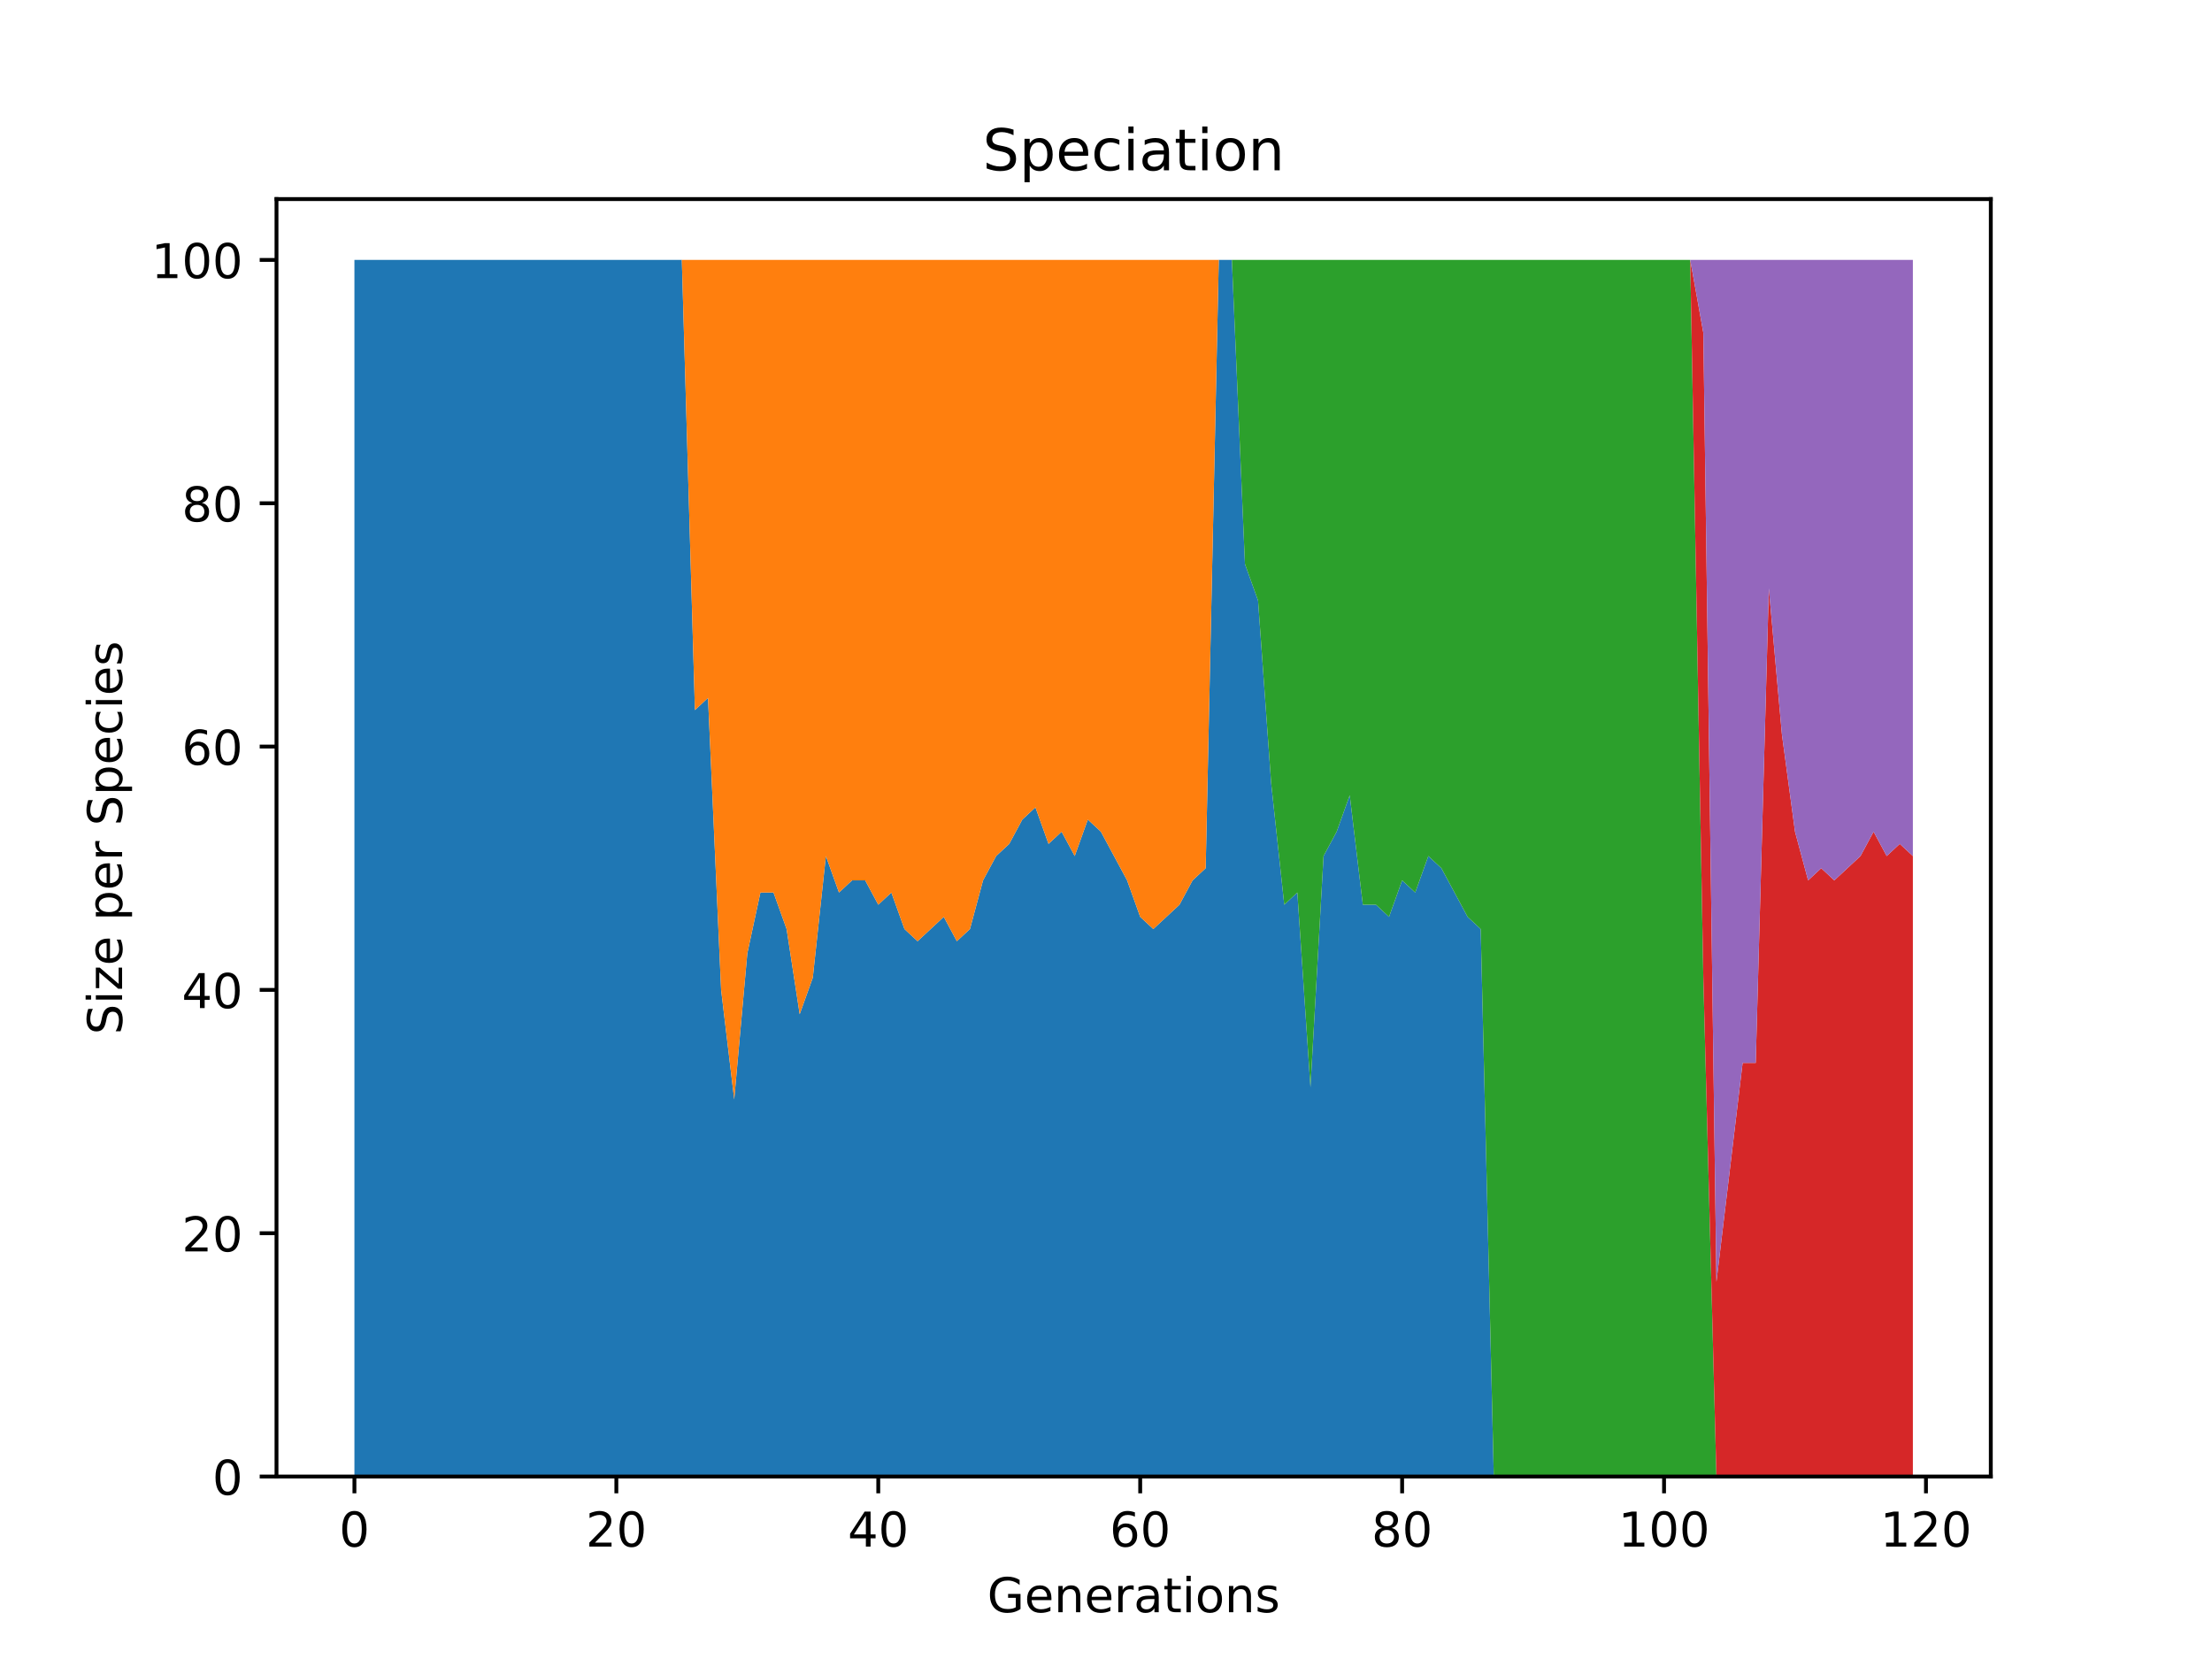 <?xml version="1.0" encoding="utf-8" standalone="no"?>
<!DOCTYPE svg PUBLIC "-//W3C//DTD SVG 1.1//EN"
  "http://www.w3.org/Graphics/SVG/1.1/DTD/svg11.dtd">
<!-- Created with matplotlib (https://matplotlib.org/) -->
<svg height="345.6pt" version="1.1" viewBox="0 0 460.8 345.6" width="460.8pt" xmlns="http://www.w3.org/2000/svg" xmlns:xlink="http://www.w3.org/1999/xlink">
 <defs>
  <style type="text/css">*{stroke-linecap:butt;stroke-linejoin:round;}</style>
 </defs>
 <g id="figure_1">
  <g id="patch_1">
   <path d="M 0 345.6 
L 460.8 345.6 
L 460.8 0 
L 0 0 
z
" style="fill:#ffffff;"/>
  </g>
  <g id="axes_1">
   <g id="patch_2">
    <path d="M 57.6 307.584 
L 414.72 307.584 
L 414.72 41.472 
L 57.6 41.472 
z
" style="fill:#ffffff;"/>
   </g>
   <g id="PolyCollection_1">
    <path clip-path="url(#p6f53563693)" d="M 73.833 54.144 
L 73.833 307.584 
L 76.561 307.584 
L 79.289 307.584 
L 82.017 307.584 
L 84.745 307.584 
L 87.474 307.584 
L 90.202 307.584 
L 92.93 307.584 
L 95.658 307.584 
L 98.386 307.584 
L 101.115 307.584 
L 103.843 307.584 
L 106.571 307.584 
L 109.299 307.584 
L 112.027 307.584 
L 114.756 307.584 
L 117.484 307.584 
L 120.212 307.584 
L 122.94 307.584 
L 125.668 307.584 
L 128.397 307.584 
L 131.125 307.584 
L 133.853 307.584 
L 136.581 307.584 
L 139.309 307.584 
L 142.037 307.584 
L 144.766 307.584 
L 147.494 307.584 
L 150.222 307.584 
L 152.95 307.584 
L 155.678 307.584 
L 158.407 307.584 
L 161.135 307.584 
L 163.863 307.584 
L 166.591 307.584 
L 169.319 307.584 
L 172.048 307.584 
L 174.776 307.584 
L 177.504 307.584 
L 180.232 307.584 
L 182.96 307.584 
L 185.688 307.584 
L 188.417 307.584 
L 191.145 307.584 
L 193.873 307.584 
L 196.601 307.584 
L 199.329 307.584 
L 202.058 307.584 
L 204.786 307.584 
L 207.514 307.584 
L 210.242 307.584 
L 212.97 307.584 
L 215.699 307.584 
L 218.427 307.584 
L 221.155 307.584 
L 223.883 307.584 
L 226.611 307.584 
L 229.34 307.584 
L 232.068 307.584 
L 234.796 307.584 
L 237.524 307.584 
L 240.252 307.584 
L 242.98 307.584 
L 245.709 307.584 
L 248.437 307.584 
L 251.165 307.584 
L 253.893 307.584 
L 256.621 307.584 
L 259.35 307.584 
L 262.078 307.584 
L 264.806 307.584 
L 267.534 307.584 
L 270.262 307.584 
L 272.991 307.584 
L 275.719 307.584 
L 278.447 307.584 
L 281.175 307.584 
L 283.903 307.584 
L 286.632 307.584 
L 289.36 307.584 
L 292.088 307.584 
L 294.816 307.584 
L 297.544 307.584 
L 300.272 307.584 
L 303.001 307.584 
L 305.729 307.584 
L 308.457 307.584 
L 311.185 307.584 
L 313.913 307.584 
L 316.642 307.584 
L 319.37 307.584 
L 322.098 307.584 
L 324.826 307.584 
L 327.554 307.584 
L 330.283 307.584 
L 333.011 307.584 
L 335.739 307.584 
L 338.467 307.584 
L 341.195 307.584 
L 343.923 307.584 
L 346.652 307.584 
L 349.38 307.584 
L 352.108 307.584 
L 354.836 307.584 
L 357.564 307.584 
L 360.293 307.584 
L 363.021 307.584 
L 365.749 307.584 
L 368.477 307.584 
L 371.205 307.584 
L 373.934 307.584 
L 376.662 307.584 
L 379.39 307.584 
L 382.118 307.584 
L 384.846 307.584 
L 387.575 307.584 
L 390.303 307.584 
L 393.031 307.584 
L 395.759 307.584 
L 398.487 307.584 
L 398.487 307.584 
L 398.487 307.584 
L 395.759 307.584 
L 393.031 307.584 
L 390.303 307.584 
L 387.575 307.584 
L 384.846 307.584 
L 382.118 307.584 
L 379.39 307.584 
L 376.662 307.584 
L 373.934 307.584 
L 371.205 307.584 
L 368.477 307.584 
L 365.749 307.584 
L 363.021 307.584 
L 360.293 307.584 
L 357.564 307.584 
L 354.836 307.584 
L 352.108 307.584 
L 349.38 307.584 
L 346.652 307.584 
L 343.923 307.584 
L 341.195 307.584 
L 338.467 307.584 
L 335.739 307.584 
L 333.011 307.584 
L 330.283 307.584 
L 327.554 307.584 
L 324.826 307.584 
L 322.098 307.584 
L 319.37 307.584 
L 316.642 307.584 
L 313.913 307.584 
L 311.185 307.584 
L 308.457 193.536 
L 305.729 191.002 
L 303.001 185.933 
L 300.272 180.864 
L 297.544 178.33 
L 294.816 185.933 
L 292.088 183.398 
L 289.36 191.002 
L 286.632 188.467 
L 283.903 188.467 
L 281.175 165.658 
L 278.447 173.261 
L 275.719 178.33 
L 272.991 226.483 
L 270.262 185.933 
L 267.534 188.467 
L 264.806 163.123 
L 262.078 125.107 
L 259.35 117.504 
L 256.621 54.144 
L 253.893 54.144 
L 251.165 180.864 
L 248.437 183.398 
L 245.709 188.467 
L 242.98 191.002 
L 240.252 193.536 
L 237.524 191.002 
L 234.796 183.398 
L 232.068 178.33 
L 229.34 173.261 
L 226.611 170.726 
L 223.883 178.33 
L 221.155 173.261 
L 218.427 175.795 
L 215.699 168.192 
L 212.97 170.726 
L 210.242 175.795 
L 207.514 178.33 
L 204.786 183.398 
L 202.058 193.536 
L 199.329 196.07 
L 196.601 191.002 
L 193.873 193.536 
L 191.145 196.07 
L 188.417 193.536 
L 185.688 185.933 
L 182.96 188.467 
L 180.232 183.398 
L 177.504 183.398 
L 174.776 185.933 
L 172.048 178.33 
L 169.319 203.674 
L 166.591 211.277 
L 163.863 193.536 
L 161.135 185.933 
L 158.407 185.933 
L 155.678 198.605 
L 152.95 229.018 
L 150.222 206.208 
L 147.494 145.382 
L 144.766 147.917 
L 142.037 54.144 
L 139.309 54.144 
L 136.581 54.144 
L 133.853 54.144 
L 131.125 54.144 
L 128.397 54.144 
L 125.668 54.144 
L 122.94 54.144 
L 120.212 54.144 
L 117.484 54.144 
L 114.756 54.144 
L 112.027 54.144 
L 109.299 54.144 
L 106.571 54.144 
L 103.843 54.144 
L 101.115 54.144 
L 98.386 54.144 
L 95.658 54.144 
L 92.93 54.144 
L 90.202 54.144 
L 87.474 54.144 
L 84.745 54.144 
L 82.017 54.144 
L 79.289 54.144 
L 76.561 54.144 
L 73.833 54.144 
z
" style="fill:#1f77b4;"/>
   </g>
   <g id="PolyCollection_2">
    <path clip-path="url(#p6f53563693)" d="M 73.833 54.144 
L 73.833 54.144 
L 76.561 54.144 
L 79.289 54.144 
L 82.017 54.144 
L 84.745 54.144 
L 87.474 54.144 
L 90.202 54.144 
L 92.93 54.144 
L 95.658 54.144 
L 98.386 54.144 
L 101.115 54.144 
L 103.843 54.144 
L 106.571 54.144 
L 109.299 54.144 
L 112.027 54.144 
L 114.756 54.144 
L 117.484 54.144 
L 120.212 54.144 
L 122.94 54.144 
L 125.668 54.144 
L 128.397 54.144 
L 131.125 54.144 
L 133.853 54.144 
L 136.581 54.144 
L 139.309 54.144 
L 142.037 54.144 
L 144.766 147.917 
L 147.494 145.382 
L 150.222 206.208 
L 152.95 229.018 
L 155.678 198.605 
L 158.407 185.933 
L 161.135 185.933 
L 163.863 193.536 
L 166.591 211.277 
L 169.319 203.674 
L 172.048 178.33 
L 174.776 185.933 
L 177.504 183.398 
L 180.232 183.398 
L 182.96 188.467 
L 185.688 185.933 
L 188.417 193.536 
L 191.145 196.07 
L 193.873 193.536 
L 196.601 191.002 
L 199.329 196.07 
L 202.058 193.536 
L 204.786 183.398 
L 207.514 178.33 
L 210.242 175.795 
L 212.97 170.726 
L 215.699 168.192 
L 218.427 175.795 
L 221.155 173.261 
L 223.883 178.33 
L 226.611 170.726 
L 229.34 173.261 
L 232.068 178.33 
L 234.796 183.398 
L 237.524 191.002 
L 240.252 193.536 
L 242.98 191.002 
L 245.709 188.467 
L 248.437 183.398 
L 251.165 180.864 
L 253.893 54.144 
L 256.621 54.144 
L 259.35 117.504 
L 262.078 125.107 
L 264.806 163.123 
L 267.534 188.467 
L 270.262 185.933 
L 272.991 226.483 
L 275.719 178.33 
L 278.447 173.261 
L 281.175 165.658 
L 283.903 188.467 
L 286.632 188.467 
L 289.36 191.002 
L 292.088 183.398 
L 294.816 185.933 
L 297.544 178.33 
L 300.272 180.864 
L 303.001 185.933 
L 305.729 191.002 
L 308.457 193.536 
L 311.185 307.584 
L 313.913 307.584 
L 316.642 307.584 
L 319.37 307.584 
L 322.098 307.584 
L 324.826 307.584 
L 327.554 307.584 
L 330.283 307.584 
L 333.011 307.584 
L 335.739 307.584 
L 338.467 307.584 
L 341.195 307.584 
L 343.923 307.584 
L 346.652 307.584 
L 349.38 307.584 
L 352.108 307.584 
L 354.836 307.584 
L 357.564 307.584 
L 360.293 307.584 
L 363.021 307.584 
L 365.749 307.584 
L 368.477 307.584 
L 371.205 307.584 
L 373.934 307.584 
L 376.662 307.584 
L 379.39 307.584 
L 382.118 307.584 
L 384.846 307.584 
L 387.575 307.584 
L 390.303 307.584 
L 393.031 307.584 
L 395.759 307.584 
L 398.487 307.584 
L 398.487 307.584 
L 398.487 307.584 
L 395.759 307.584 
L 393.031 307.584 
L 390.303 307.584 
L 387.575 307.584 
L 384.846 307.584 
L 382.118 307.584 
L 379.39 307.584 
L 376.662 307.584 
L 373.934 307.584 
L 371.205 307.584 
L 368.477 307.584 
L 365.749 307.584 
L 363.021 307.584 
L 360.293 307.584 
L 357.564 307.584 
L 354.836 307.584 
L 352.108 307.584 
L 349.38 307.584 
L 346.652 307.584 
L 343.923 307.584 
L 341.195 307.584 
L 338.467 307.584 
L 335.739 307.584 
L 333.011 307.584 
L 330.283 307.584 
L 327.554 307.584 
L 324.826 307.584 
L 322.098 307.584 
L 319.37 307.584 
L 316.642 307.584 
L 313.913 307.584 
L 311.185 307.584 
L 308.457 193.536 
L 305.729 191.002 
L 303.001 185.933 
L 300.272 180.864 
L 297.544 178.33 
L 294.816 185.933 
L 292.088 183.398 
L 289.36 191.002 
L 286.632 188.467 
L 283.903 188.467 
L 281.175 165.658 
L 278.447 173.261 
L 275.719 178.33 
L 272.991 226.483 
L 270.262 185.933 
L 267.534 188.467 
L 264.806 163.123 
L 262.078 125.107 
L 259.35 117.504 
L 256.621 54.144 
L 253.893 54.144 
L 251.165 54.144 
L 248.437 54.144 
L 245.709 54.144 
L 242.98 54.144 
L 240.252 54.144 
L 237.524 54.144 
L 234.796 54.144 
L 232.068 54.144 
L 229.34 54.144 
L 226.611 54.144 
L 223.883 54.144 
L 221.155 54.144 
L 218.427 54.144 
L 215.699 54.144 
L 212.97 54.144 
L 210.242 54.144 
L 207.514 54.144 
L 204.786 54.144 
L 202.058 54.144 
L 199.329 54.144 
L 196.601 54.144 
L 193.873 54.144 
L 191.145 54.144 
L 188.417 54.144 
L 185.688 54.144 
L 182.96 54.144 
L 180.232 54.144 
L 177.504 54.144 
L 174.776 54.144 
L 172.048 54.144 
L 169.319 54.144 
L 166.591 54.144 
L 163.863 54.144 
L 161.135 54.144 
L 158.407 54.144 
L 155.678 54.144 
L 152.95 54.144 
L 150.222 54.144 
L 147.494 54.144 
L 144.766 54.144 
L 142.037 54.144 
L 139.309 54.144 
L 136.581 54.144 
L 133.853 54.144 
L 131.125 54.144 
L 128.397 54.144 
L 125.668 54.144 
L 122.94 54.144 
L 120.212 54.144 
L 117.484 54.144 
L 114.756 54.144 
L 112.027 54.144 
L 109.299 54.144 
L 106.571 54.144 
L 103.843 54.144 
L 101.115 54.144 
L 98.386 54.144 
L 95.658 54.144 
L 92.93 54.144 
L 90.202 54.144 
L 87.474 54.144 
L 84.745 54.144 
L 82.017 54.144 
L 79.289 54.144 
L 76.561 54.144 
L 73.833 54.144 
z
" style="fill:#ff7f0e;"/>
   </g>
   <g id="PolyCollection_3">
    <path clip-path="url(#p6f53563693)" d="M 73.833 54.144 
L 73.833 54.144 
L 76.561 54.144 
L 79.289 54.144 
L 82.017 54.144 
L 84.745 54.144 
L 87.474 54.144 
L 90.202 54.144 
L 92.93 54.144 
L 95.658 54.144 
L 98.386 54.144 
L 101.115 54.144 
L 103.843 54.144 
L 106.571 54.144 
L 109.299 54.144 
L 112.027 54.144 
L 114.756 54.144 
L 117.484 54.144 
L 120.212 54.144 
L 122.94 54.144 
L 125.668 54.144 
L 128.397 54.144 
L 131.125 54.144 
L 133.853 54.144 
L 136.581 54.144 
L 139.309 54.144 
L 142.037 54.144 
L 144.766 54.144 
L 147.494 54.144 
L 150.222 54.144 
L 152.95 54.144 
L 155.678 54.144 
L 158.407 54.144 
L 161.135 54.144 
L 163.863 54.144 
L 166.591 54.144 
L 169.319 54.144 
L 172.048 54.144 
L 174.776 54.144 
L 177.504 54.144 
L 180.232 54.144 
L 182.96 54.144 
L 185.688 54.144 
L 188.417 54.144 
L 191.145 54.144 
L 193.873 54.144 
L 196.601 54.144 
L 199.329 54.144 
L 202.058 54.144 
L 204.786 54.144 
L 207.514 54.144 
L 210.242 54.144 
L 212.97 54.144 
L 215.699 54.144 
L 218.427 54.144 
L 221.155 54.144 
L 223.883 54.144 
L 226.611 54.144 
L 229.34 54.144 
L 232.068 54.144 
L 234.796 54.144 
L 237.524 54.144 
L 240.252 54.144 
L 242.98 54.144 
L 245.709 54.144 
L 248.437 54.144 
L 251.165 54.144 
L 253.893 54.144 
L 256.621 54.144 
L 259.35 117.504 
L 262.078 125.107 
L 264.806 163.123 
L 267.534 188.467 
L 270.262 185.933 
L 272.991 226.483 
L 275.719 178.33 
L 278.447 173.261 
L 281.175 165.658 
L 283.903 188.467 
L 286.632 188.467 
L 289.36 191.002 
L 292.088 183.398 
L 294.816 185.933 
L 297.544 178.33 
L 300.272 180.864 
L 303.001 185.933 
L 305.729 191.002 
L 308.457 193.536 
L 311.185 307.584 
L 313.913 307.584 
L 316.642 307.584 
L 319.37 307.584 
L 322.098 307.584 
L 324.826 307.584 
L 327.554 307.584 
L 330.283 307.584 
L 333.011 307.584 
L 335.739 307.584 
L 338.467 307.584 
L 341.195 307.584 
L 343.923 307.584 
L 346.652 307.584 
L 349.38 307.584 
L 352.108 307.584 
L 354.836 307.584 
L 357.564 307.584 
L 360.293 307.584 
L 363.021 307.584 
L 365.749 307.584 
L 368.477 307.584 
L 371.205 307.584 
L 373.934 307.584 
L 376.662 307.584 
L 379.39 307.584 
L 382.118 307.584 
L 384.846 307.584 
L 387.575 307.584 
L 390.303 307.584 
L 393.031 307.584 
L 395.759 307.584 
L 398.487 307.584 
L 398.487 307.584 
L 398.487 307.584 
L 395.759 307.584 
L 393.031 307.584 
L 390.303 307.584 
L 387.575 307.584 
L 384.846 307.584 
L 382.118 307.584 
L 379.39 307.584 
L 376.662 307.584 
L 373.934 307.584 
L 371.205 307.584 
L 368.477 307.584 
L 365.749 307.584 
L 363.021 307.584 
L 360.293 307.584 
L 357.564 307.584 
L 354.836 203.674 
L 352.108 54.144 
L 349.38 54.144 
L 346.652 54.144 
L 343.923 54.144 
L 341.195 54.144 
L 338.467 54.144 
L 335.739 54.144 
L 333.011 54.144 
L 330.283 54.144 
L 327.554 54.144 
L 324.826 54.144 
L 322.098 54.144 
L 319.37 54.144 
L 316.642 54.144 
L 313.913 54.144 
L 311.185 54.144 
L 308.457 54.144 
L 305.729 54.144 
L 303.001 54.144 
L 300.272 54.144 
L 297.544 54.144 
L 294.816 54.144 
L 292.088 54.144 
L 289.36 54.144 
L 286.632 54.144 
L 283.903 54.144 
L 281.175 54.144 
L 278.447 54.144 
L 275.719 54.144 
L 272.991 54.144 
L 270.262 54.144 
L 267.534 54.144 
L 264.806 54.144 
L 262.078 54.144 
L 259.35 54.144 
L 256.621 54.144 
L 253.893 54.144 
L 251.165 54.144 
L 248.437 54.144 
L 245.709 54.144 
L 242.98 54.144 
L 240.252 54.144 
L 237.524 54.144 
L 234.796 54.144 
L 232.068 54.144 
L 229.34 54.144 
L 226.611 54.144 
L 223.883 54.144 
L 221.155 54.144 
L 218.427 54.144 
L 215.699 54.144 
L 212.97 54.144 
L 210.242 54.144 
L 207.514 54.144 
L 204.786 54.144 
L 202.058 54.144 
L 199.329 54.144 
L 196.601 54.144 
L 193.873 54.144 
L 191.145 54.144 
L 188.417 54.144 
L 185.688 54.144 
L 182.96 54.144 
L 180.232 54.144 
L 177.504 54.144 
L 174.776 54.144 
L 172.048 54.144 
L 169.319 54.144 
L 166.591 54.144 
L 163.863 54.144 
L 161.135 54.144 
L 158.407 54.144 
L 155.678 54.144 
L 152.95 54.144 
L 150.222 54.144 
L 147.494 54.144 
L 144.766 54.144 
L 142.037 54.144 
L 139.309 54.144 
L 136.581 54.144 
L 133.853 54.144 
L 131.125 54.144 
L 128.397 54.144 
L 125.668 54.144 
L 122.94 54.144 
L 120.212 54.144 
L 117.484 54.144 
L 114.756 54.144 
L 112.027 54.144 
L 109.299 54.144 
L 106.571 54.144 
L 103.843 54.144 
L 101.115 54.144 
L 98.386 54.144 
L 95.658 54.144 
L 92.93 54.144 
L 90.202 54.144 
L 87.474 54.144 
L 84.745 54.144 
L 82.017 54.144 
L 79.289 54.144 
L 76.561 54.144 
L 73.833 54.144 
z
" style="fill:#2ca02c;"/>
   </g>
   <g id="PolyCollection_4">
    <path clip-path="url(#p6f53563693)" d="M 73.833 54.144 
L 73.833 54.144 
L 76.561 54.144 
L 79.289 54.144 
L 82.017 54.144 
L 84.745 54.144 
L 87.474 54.144 
L 90.202 54.144 
L 92.93 54.144 
L 95.658 54.144 
L 98.386 54.144 
L 101.115 54.144 
L 103.843 54.144 
L 106.571 54.144 
L 109.299 54.144 
L 112.027 54.144 
L 114.756 54.144 
L 117.484 54.144 
L 120.212 54.144 
L 122.94 54.144 
L 125.668 54.144 
L 128.397 54.144 
L 131.125 54.144 
L 133.853 54.144 
L 136.581 54.144 
L 139.309 54.144 
L 142.037 54.144 
L 144.766 54.144 
L 147.494 54.144 
L 150.222 54.144 
L 152.95 54.144 
L 155.678 54.144 
L 158.407 54.144 
L 161.135 54.144 
L 163.863 54.144 
L 166.591 54.144 
L 169.319 54.144 
L 172.048 54.144 
L 174.776 54.144 
L 177.504 54.144 
L 180.232 54.144 
L 182.96 54.144 
L 185.688 54.144 
L 188.417 54.144 
L 191.145 54.144 
L 193.873 54.144 
L 196.601 54.144 
L 199.329 54.144 
L 202.058 54.144 
L 204.786 54.144 
L 207.514 54.144 
L 210.242 54.144 
L 212.97 54.144 
L 215.699 54.144 
L 218.427 54.144 
L 221.155 54.144 
L 223.883 54.144 
L 226.611 54.144 
L 229.34 54.144 
L 232.068 54.144 
L 234.796 54.144 
L 237.524 54.144 
L 240.252 54.144 
L 242.98 54.144 
L 245.709 54.144 
L 248.437 54.144 
L 251.165 54.144 
L 253.893 54.144 
L 256.621 54.144 
L 259.35 54.144 
L 262.078 54.144 
L 264.806 54.144 
L 267.534 54.144 
L 270.262 54.144 
L 272.991 54.144 
L 275.719 54.144 
L 278.447 54.144 
L 281.175 54.144 
L 283.903 54.144 
L 286.632 54.144 
L 289.36 54.144 
L 292.088 54.144 
L 294.816 54.144 
L 297.544 54.144 
L 300.272 54.144 
L 303.001 54.144 
L 305.729 54.144 
L 308.457 54.144 
L 311.185 54.144 
L 313.913 54.144 
L 316.642 54.144 
L 319.37 54.144 
L 322.098 54.144 
L 324.826 54.144 
L 327.554 54.144 
L 330.283 54.144 
L 333.011 54.144 
L 335.739 54.144 
L 338.467 54.144 
L 341.195 54.144 
L 343.923 54.144 
L 346.652 54.144 
L 349.38 54.144 
L 352.108 54.144 
L 354.836 203.674 
L 357.564 307.584 
L 360.293 307.584 
L 363.021 307.584 
L 365.749 307.584 
L 368.477 307.584 
L 371.205 307.584 
L 373.934 307.584 
L 376.662 307.584 
L 379.39 307.584 
L 382.118 307.584 
L 384.846 307.584 
L 387.575 307.584 
L 390.303 307.584 
L 393.031 307.584 
L 395.759 307.584 
L 398.487 307.584 
L 398.487 178.33 
L 398.487 178.33 
L 395.759 175.795 
L 393.031 178.33 
L 390.303 173.261 
L 387.575 178.33 
L 384.846 180.864 
L 382.118 183.398 
L 379.39 180.864 
L 376.662 183.398 
L 373.934 173.261 
L 371.205 152.986 
L 368.477 122.573 
L 365.749 221.414 
L 363.021 221.414 
L 360.293 244.224 
L 357.564 267.034 
L 354.836 69.35 
L 352.108 54.144 
L 349.38 54.144 
L 346.652 54.144 
L 343.923 54.144 
L 341.195 54.144 
L 338.467 54.144 
L 335.739 54.144 
L 333.011 54.144 
L 330.283 54.144 
L 327.554 54.144 
L 324.826 54.144 
L 322.098 54.144 
L 319.37 54.144 
L 316.642 54.144 
L 313.913 54.144 
L 311.185 54.144 
L 308.457 54.144 
L 305.729 54.144 
L 303.001 54.144 
L 300.272 54.144 
L 297.544 54.144 
L 294.816 54.144 
L 292.088 54.144 
L 289.36 54.144 
L 286.632 54.144 
L 283.903 54.144 
L 281.175 54.144 
L 278.447 54.144 
L 275.719 54.144 
L 272.991 54.144 
L 270.262 54.144 
L 267.534 54.144 
L 264.806 54.144 
L 262.078 54.144 
L 259.35 54.144 
L 256.621 54.144 
L 253.893 54.144 
L 251.165 54.144 
L 248.437 54.144 
L 245.709 54.144 
L 242.98 54.144 
L 240.252 54.144 
L 237.524 54.144 
L 234.796 54.144 
L 232.068 54.144 
L 229.34 54.144 
L 226.611 54.144 
L 223.883 54.144 
L 221.155 54.144 
L 218.427 54.144 
L 215.699 54.144 
L 212.97 54.144 
L 210.242 54.144 
L 207.514 54.144 
L 204.786 54.144 
L 202.058 54.144 
L 199.329 54.144 
L 196.601 54.144 
L 193.873 54.144 
L 191.145 54.144 
L 188.417 54.144 
L 185.688 54.144 
L 182.96 54.144 
L 180.232 54.144 
L 177.504 54.144 
L 174.776 54.144 
L 172.048 54.144 
L 169.319 54.144 
L 166.591 54.144 
L 163.863 54.144 
L 161.135 54.144 
L 158.407 54.144 
L 155.678 54.144 
L 152.95 54.144 
L 150.222 54.144 
L 147.494 54.144 
L 144.766 54.144 
L 142.037 54.144 
L 139.309 54.144 
L 136.581 54.144 
L 133.853 54.144 
L 131.125 54.144 
L 128.397 54.144 
L 125.668 54.144 
L 122.94 54.144 
L 120.212 54.144 
L 117.484 54.144 
L 114.756 54.144 
L 112.027 54.144 
L 109.299 54.144 
L 106.571 54.144 
L 103.843 54.144 
L 101.115 54.144 
L 98.386 54.144 
L 95.658 54.144 
L 92.93 54.144 
L 90.202 54.144 
L 87.474 54.144 
L 84.745 54.144 
L 82.017 54.144 
L 79.289 54.144 
L 76.561 54.144 
L 73.833 54.144 
z
" style="fill:#d62728;"/>
   </g>
   <g id="PolyCollection_5">
    <path clip-path="url(#p6f53563693)" d="M 73.833 54.144 
L 73.833 54.144 
L 76.561 54.144 
L 79.289 54.144 
L 82.017 54.144 
L 84.745 54.144 
L 87.474 54.144 
L 90.202 54.144 
L 92.93 54.144 
L 95.658 54.144 
L 98.386 54.144 
L 101.115 54.144 
L 103.843 54.144 
L 106.571 54.144 
L 109.299 54.144 
L 112.027 54.144 
L 114.756 54.144 
L 117.484 54.144 
L 120.212 54.144 
L 122.94 54.144 
L 125.668 54.144 
L 128.397 54.144 
L 131.125 54.144 
L 133.853 54.144 
L 136.581 54.144 
L 139.309 54.144 
L 142.037 54.144 
L 144.766 54.144 
L 147.494 54.144 
L 150.222 54.144 
L 152.95 54.144 
L 155.678 54.144 
L 158.407 54.144 
L 161.135 54.144 
L 163.863 54.144 
L 166.591 54.144 
L 169.319 54.144 
L 172.048 54.144 
L 174.776 54.144 
L 177.504 54.144 
L 180.232 54.144 
L 182.96 54.144 
L 185.688 54.144 
L 188.417 54.144 
L 191.145 54.144 
L 193.873 54.144 
L 196.601 54.144 
L 199.329 54.144 
L 202.058 54.144 
L 204.786 54.144 
L 207.514 54.144 
L 210.242 54.144 
L 212.97 54.144 
L 215.699 54.144 
L 218.427 54.144 
L 221.155 54.144 
L 223.883 54.144 
L 226.611 54.144 
L 229.34 54.144 
L 232.068 54.144 
L 234.796 54.144 
L 237.524 54.144 
L 240.252 54.144 
L 242.98 54.144 
L 245.709 54.144 
L 248.437 54.144 
L 251.165 54.144 
L 253.893 54.144 
L 256.621 54.144 
L 259.35 54.144 
L 262.078 54.144 
L 264.806 54.144 
L 267.534 54.144 
L 270.262 54.144 
L 272.991 54.144 
L 275.719 54.144 
L 278.447 54.144 
L 281.175 54.144 
L 283.903 54.144 
L 286.632 54.144 
L 289.36 54.144 
L 292.088 54.144 
L 294.816 54.144 
L 297.544 54.144 
L 300.272 54.144 
L 303.001 54.144 
L 305.729 54.144 
L 308.457 54.144 
L 311.185 54.144 
L 313.913 54.144 
L 316.642 54.144 
L 319.37 54.144 
L 322.098 54.144 
L 324.826 54.144 
L 327.554 54.144 
L 330.283 54.144 
L 333.011 54.144 
L 335.739 54.144 
L 338.467 54.144 
L 341.195 54.144 
L 343.923 54.144 
L 346.652 54.144 
L 349.38 54.144 
L 352.108 54.144 
L 354.836 69.35 
L 357.564 267.034 
L 360.293 244.224 
L 363.021 221.414 
L 365.749 221.414 
L 368.477 122.573 
L 371.205 152.986 
L 373.934 173.261 
L 376.662 183.398 
L 379.39 180.864 
L 382.118 183.398 
L 384.846 180.864 
L 387.575 178.33 
L 390.303 173.261 
L 393.031 178.33 
L 395.759 175.795 
L 398.487 178.33 
L 398.487 54.144 
L 398.487 54.144 
L 395.759 54.144 
L 393.031 54.144 
L 390.303 54.144 
L 387.575 54.144 
L 384.846 54.144 
L 382.118 54.144 
L 379.39 54.144 
L 376.662 54.144 
L 373.934 54.144 
L 371.205 54.144 
L 368.477 54.144 
L 365.749 54.144 
L 363.021 54.144 
L 360.293 54.144 
L 357.564 54.144 
L 354.836 54.144 
L 352.108 54.144 
L 349.38 54.144 
L 346.652 54.144 
L 343.923 54.144 
L 341.195 54.144 
L 338.467 54.144 
L 335.739 54.144 
L 333.011 54.144 
L 330.283 54.144 
L 327.554 54.144 
L 324.826 54.144 
L 322.098 54.144 
L 319.37 54.144 
L 316.642 54.144 
L 313.913 54.144 
L 311.185 54.144 
L 308.457 54.144 
L 305.729 54.144 
L 303.001 54.144 
L 300.272 54.144 
L 297.544 54.144 
L 294.816 54.144 
L 292.088 54.144 
L 289.36 54.144 
L 286.632 54.144 
L 283.903 54.144 
L 281.175 54.144 
L 278.447 54.144 
L 275.719 54.144 
L 272.991 54.144 
L 270.262 54.144 
L 267.534 54.144 
L 264.806 54.144 
L 262.078 54.144 
L 259.35 54.144 
L 256.621 54.144 
L 253.893 54.144 
L 251.165 54.144 
L 248.437 54.144 
L 245.709 54.144 
L 242.98 54.144 
L 240.252 54.144 
L 237.524 54.144 
L 234.796 54.144 
L 232.068 54.144 
L 229.34 54.144 
L 226.611 54.144 
L 223.883 54.144 
L 221.155 54.144 
L 218.427 54.144 
L 215.699 54.144 
L 212.97 54.144 
L 210.242 54.144 
L 207.514 54.144 
L 204.786 54.144 
L 202.058 54.144 
L 199.329 54.144 
L 196.601 54.144 
L 193.873 54.144 
L 191.145 54.144 
L 188.417 54.144 
L 185.688 54.144 
L 182.96 54.144 
L 180.232 54.144 
L 177.504 54.144 
L 174.776 54.144 
L 172.048 54.144 
L 169.319 54.144 
L 166.591 54.144 
L 163.863 54.144 
L 161.135 54.144 
L 158.407 54.144 
L 155.678 54.144 
L 152.95 54.144 
L 150.222 54.144 
L 147.494 54.144 
L 144.766 54.144 
L 142.037 54.144 
L 139.309 54.144 
L 136.581 54.144 
L 133.853 54.144 
L 131.125 54.144 
L 128.397 54.144 
L 125.668 54.144 
L 122.94 54.144 
L 120.212 54.144 
L 117.484 54.144 
L 114.756 54.144 
L 112.027 54.144 
L 109.299 54.144 
L 106.571 54.144 
L 103.843 54.144 
L 101.115 54.144 
L 98.386 54.144 
L 95.658 54.144 
L 92.93 54.144 
L 90.202 54.144 
L 87.474 54.144 
L 84.745 54.144 
L 82.017 54.144 
L 79.289 54.144 
L 76.561 54.144 
L 73.833 54.144 
z
" style="fill:#9467bd;"/>
   </g>
   <g id="matplotlib.axis_1">
    <g id="xtick_1">
     <g id="line2d_1">
      <defs>
       <path d="M 0 0 
L 0 3.5 
" id="m60573fa13c" style="stroke:#000000;stroke-width:0.8;"/>
      </defs>
      <g>
       <use style="stroke:#000000;stroke-width:0.8;" x="73.833" xlink:href="#m60573fa13c" y="307.584"/>
      </g>
     </g>
     <g id="text_1">
      <!-- 0 -->
      <g transform="translate(70.651 322.182)scale(0.1 -0.1)">
       <defs>
        <path d="M 31.781 66.406 
Q 24.172 66.406 20.328 58.906 
Q 16.5 51.422 16.5 36.375 
Q 16.5 21.391 20.328 13.891 
Q 24.172 6.391 31.781 6.391 
Q 39.453 6.391 43.281 13.891 
Q 47.125 21.391 47.125 36.375 
Q 47.125 51.422 43.281 58.906 
Q 39.453 66.406 31.781 66.406 
z
M 31.781 74.219 
Q 44.047 74.219 50.516 64.516 
Q 56.984 54.828 56.984 36.375 
Q 56.984 17.969 50.516 8.266 
Q 44.047 -1.422 31.781 -1.422 
Q 19.531 -1.422 13.062 8.266 
Q 6.594 17.969 6.594 36.375 
Q 6.594 54.828 13.062 64.516 
Q 19.531 74.219 31.781 74.219 
z
" id="DejaVuSans-48"/>
       </defs>
       <use xlink:href="#DejaVuSans-48"/>
      </g>
     </g>
    </g>
    <g id="xtick_2">
     <g id="line2d_2">
      <g>
       <use style="stroke:#000000;stroke-width:0.8;" x="128.397" xlink:href="#m60573fa13c" y="307.584"/>
      </g>
     </g>
     <g id="text_2">
      <!-- 20 -->
      <g transform="translate(122.034 322.182)scale(0.1 -0.1)">
       <defs>
        <path d="M 19.188 8.297 
L 53.609 8.297 
L 53.609 0 
L 7.328 0 
L 7.328 8.297 
Q 12.938 14.109 22.625 23.891 
Q 32.328 33.688 34.812 36.531 
Q 39.547 41.844 41.422 45.531 
Q 43.312 49.219 43.312 52.781 
Q 43.312 58.594 39.234 62.25 
Q 35.156 65.922 28.609 65.922 
Q 23.969 65.922 18.812 64.312 
Q 13.672 62.703 7.812 59.422 
L 7.812 69.391 
Q 13.766 71.781 18.938 73 
Q 24.125 74.219 28.422 74.219 
Q 39.75 74.219 46.484 68.547 
Q 53.219 62.891 53.219 53.422 
Q 53.219 48.922 51.531 44.891 
Q 49.859 40.875 45.406 35.406 
Q 44.188 33.984 37.641 27.219 
Q 31.109 20.453 19.188 8.297 
z
" id="DejaVuSans-50"/>
       </defs>
       <use xlink:href="#DejaVuSans-50"/>
       <use x="63.623" xlink:href="#DejaVuSans-48"/>
      </g>
     </g>
    </g>
    <g id="xtick_3">
     <g id="line2d_3">
      <g>
       <use style="stroke:#000000;stroke-width:0.8;" x="182.96" xlink:href="#m60573fa13c" y="307.584"/>
      </g>
     </g>
     <g id="text_3">
      <!-- 40 -->
      <g transform="translate(176.598 322.182)scale(0.1 -0.1)">
       <defs>
        <path d="M 37.797 64.312 
L 12.891 25.391 
L 37.797 25.391 
z
M 35.203 72.906 
L 47.609 72.906 
L 47.609 25.391 
L 58.016 25.391 
L 58.016 17.188 
L 47.609 17.188 
L 47.609 0 
L 37.797 0 
L 37.797 17.188 
L 4.891 17.188 
L 4.891 26.703 
z
" id="DejaVuSans-52"/>
       </defs>
       <use xlink:href="#DejaVuSans-52"/>
       <use x="63.623" xlink:href="#DejaVuSans-48"/>
      </g>
     </g>
    </g>
    <g id="xtick_4">
     <g id="line2d_4">
      <g>
       <use style="stroke:#000000;stroke-width:0.8;" x="237.524" xlink:href="#m60573fa13c" y="307.584"/>
      </g>
     </g>
     <g id="text_4">
      <!-- 60 -->
      <g transform="translate(231.162 322.182)scale(0.1 -0.1)">
       <defs>
        <path d="M 33.016 40.375 
Q 26.375 40.375 22.484 35.828 
Q 18.609 31.297 18.609 23.391 
Q 18.609 15.531 22.484 10.953 
Q 26.375 6.391 33.016 6.391 
Q 39.656 6.391 43.531 10.953 
Q 47.406 15.531 47.406 23.391 
Q 47.406 31.297 43.531 35.828 
Q 39.656 40.375 33.016 40.375 
z
M 52.594 71.297 
L 52.594 62.312 
Q 48.875 64.062 45.094 64.984 
Q 41.312 65.922 37.594 65.922 
Q 27.828 65.922 22.672 59.328 
Q 17.531 52.734 16.797 39.406 
Q 19.672 43.656 24.016 45.922 
Q 28.375 48.188 33.594 48.188 
Q 44.578 48.188 50.953 41.516 
Q 57.328 34.859 57.328 23.391 
Q 57.328 12.156 50.688 5.359 
Q 44.047 -1.422 33.016 -1.422 
Q 20.359 -1.422 13.672 8.266 
Q 6.984 17.969 6.984 36.375 
Q 6.984 53.656 15.188 63.938 
Q 23.391 74.219 37.203 74.219 
Q 40.922 74.219 44.703 73.484 
Q 48.484 72.75 52.594 71.297 
z
" id="DejaVuSans-54"/>
       </defs>
       <use xlink:href="#DejaVuSans-54"/>
       <use x="63.623" xlink:href="#DejaVuSans-48"/>
      </g>
     </g>
    </g>
    <g id="xtick_5">
     <g id="line2d_5">
      <g>
       <use style="stroke:#000000;stroke-width:0.8;" x="292.088" xlink:href="#m60573fa13c" y="307.584"/>
      </g>
     </g>
     <g id="text_5">
      <!-- 80 -->
      <g transform="translate(285.725 322.182)scale(0.1 -0.1)">
       <defs>
        <path d="M 31.781 34.625 
Q 24.75 34.625 20.719 30.859 
Q 16.703 27.094 16.703 20.516 
Q 16.703 13.922 20.719 10.156 
Q 24.75 6.391 31.781 6.391 
Q 38.812 6.391 42.859 10.172 
Q 46.922 13.969 46.922 20.516 
Q 46.922 27.094 42.891 30.859 
Q 38.875 34.625 31.781 34.625 
z
M 21.922 38.812 
Q 15.578 40.375 12.031 44.719 
Q 8.5 49.078 8.5 55.328 
Q 8.5 64.062 14.719 69.141 
Q 20.953 74.219 31.781 74.219 
Q 42.672 74.219 48.875 69.141 
Q 55.078 64.062 55.078 55.328 
Q 55.078 49.078 51.531 44.719 
Q 48 40.375 41.703 38.812 
Q 48.828 37.156 52.797 32.312 
Q 56.781 27.484 56.781 20.516 
Q 56.781 9.906 50.312 4.234 
Q 43.844 -1.422 31.781 -1.422 
Q 19.734 -1.422 13.25 4.234 
Q 6.781 9.906 6.781 20.516 
Q 6.781 27.484 10.781 32.312 
Q 14.797 37.156 21.922 38.812 
z
M 18.312 54.391 
Q 18.312 48.734 21.844 45.562 
Q 25.391 42.391 31.781 42.391 
Q 38.141 42.391 41.719 45.562 
Q 45.312 48.734 45.312 54.391 
Q 45.312 60.062 41.719 63.234 
Q 38.141 66.406 31.781 66.406 
Q 25.391 66.406 21.844 63.234 
Q 18.312 60.062 18.312 54.391 
z
" id="DejaVuSans-56"/>
       </defs>
       <use xlink:href="#DejaVuSans-56"/>
       <use x="63.623" xlink:href="#DejaVuSans-48"/>
      </g>
     </g>
    </g>
    <g id="xtick_6">
     <g id="line2d_6">
      <g>
       <use style="stroke:#000000;stroke-width:0.8;" x="346.652" xlink:href="#m60573fa13c" y="307.584"/>
      </g>
     </g>
     <g id="text_6">
      <!-- 100 -->
      <g transform="translate(337.108 322.182)scale(0.1 -0.1)">
       <defs>
        <path d="M 12.406 8.297 
L 28.516 8.297 
L 28.516 63.922 
L 10.984 60.406 
L 10.984 69.391 
L 28.422 72.906 
L 38.281 72.906 
L 38.281 8.297 
L 54.391 8.297 
L 54.391 0 
L 12.406 0 
z
" id="DejaVuSans-49"/>
       </defs>
       <use xlink:href="#DejaVuSans-49"/>
       <use x="63.623" xlink:href="#DejaVuSans-48"/>
       <use x="127.246" xlink:href="#DejaVuSans-48"/>
      </g>
     </g>
    </g>
    <g id="xtick_7">
     <g id="line2d_7">
      <g>
       <use style="stroke:#000000;stroke-width:0.8;" x="401.215" xlink:href="#m60573fa13c" y="307.584"/>
      </g>
     </g>
     <g id="text_7">
      <!-- 120 -->
      <g transform="translate(391.672 322.182)scale(0.1 -0.1)">
       <use xlink:href="#DejaVuSans-49"/>
       <use x="63.623" xlink:href="#DejaVuSans-50"/>
       <use x="127.246" xlink:href="#DejaVuSans-48"/>
      </g>
     </g>
    </g>
    <g id="text_8">
     <!-- Generations -->
     <g transform="translate(205.662 335.861)scale(0.1 -0.1)">
      <defs>
       <path d="M 59.516 10.406 
L 59.516 29.984 
L 43.406 29.984 
L 43.406 38.094 
L 69.281 38.094 
L 69.281 6.781 
Q 63.578 2.734 56.688 0.656 
Q 49.812 -1.422 42 -1.422 
Q 24.906 -1.422 15.25 8.562 
Q 5.609 18.562 5.609 36.375 
Q 5.609 54.25 15.25 64.234 
Q 24.906 74.219 42 74.219 
Q 49.125 74.219 55.547 72.453 
Q 61.969 70.703 67.391 67.281 
L 67.391 56.781 
Q 61.922 61.422 55.766 63.766 
Q 49.609 66.109 42.828 66.109 
Q 29.438 66.109 22.719 58.641 
Q 16.016 51.172 16.016 36.375 
Q 16.016 21.625 22.719 14.156 
Q 29.438 6.688 42.828 6.688 
Q 48.047 6.688 52.141 7.594 
Q 56.25 8.5 59.516 10.406 
z
" id="DejaVuSans-71"/>
       <path d="M 56.203 29.594 
L 56.203 25.203 
L 14.891 25.203 
Q 15.484 15.922 20.484 11.062 
Q 25.484 6.203 34.422 6.203 
Q 39.594 6.203 44.453 7.469 
Q 49.312 8.734 54.109 11.281 
L 54.109 2.781 
Q 49.266 0.734 44.188 -0.344 
Q 39.109 -1.422 33.891 -1.422 
Q 20.797 -1.422 13.156 6.188 
Q 5.516 13.812 5.516 26.812 
Q 5.516 40.234 12.766 48.109 
Q 20.016 56 32.328 56 
Q 43.359 56 49.781 48.891 
Q 56.203 41.797 56.203 29.594 
z
M 47.219 32.234 
Q 47.125 39.594 43.094 43.984 
Q 39.062 48.391 32.422 48.391 
Q 24.906 48.391 20.391 44.141 
Q 15.875 39.891 15.188 32.172 
z
" id="DejaVuSans-101"/>
       <path d="M 54.891 33.016 
L 54.891 0 
L 45.906 0 
L 45.906 32.719 
Q 45.906 40.484 42.875 44.328 
Q 39.844 48.188 33.797 48.188 
Q 26.516 48.188 22.312 43.547 
Q 18.109 38.922 18.109 30.906 
L 18.109 0 
L 9.078 0 
L 9.078 54.688 
L 18.109 54.688 
L 18.109 46.188 
Q 21.344 51.125 25.703 53.562 
Q 30.078 56 35.797 56 
Q 45.219 56 50.047 50.172 
Q 54.891 44.344 54.891 33.016 
z
" id="DejaVuSans-110"/>
       <path d="M 41.109 46.297 
Q 39.594 47.172 37.812 47.578 
Q 36.031 48 33.891 48 
Q 26.266 48 22.188 43.047 
Q 18.109 38.094 18.109 28.812 
L 18.109 0 
L 9.078 0 
L 9.078 54.688 
L 18.109 54.688 
L 18.109 46.188 
Q 20.953 51.172 25.484 53.578 
Q 30.031 56 36.531 56 
Q 37.453 56 38.578 55.875 
Q 39.703 55.766 41.062 55.516 
z
" id="DejaVuSans-114"/>
       <path d="M 34.281 27.484 
Q 23.391 27.484 19.188 25 
Q 14.984 22.516 14.984 16.5 
Q 14.984 11.719 18.141 8.906 
Q 21.297 6.109 26.703 6.109 
Q 34.188 6.109 38.703 11.406 
Q 43.219 16.703 43.219 25.484 
L 43.219 27.484 
z
M 52.203 31.203 
L 52.203 0 
L 43.219 0 
L 43.219 8.297 
Q 40.141 3.328 35.547 0.953 
Q 30.953 -1.422 24.312 -1.422 
Q 15.922 -1.422 10.953 3.297 
Q 6 8.016 6 15.922 
Q 6 25.141 12.172 29.828 
Q 18.359 34.516 30.609 34.516 
L 43.219 34.516 
L 43.219 35.406 
Q 43.219 41.609 39.141 45 
Q 35.062 48.391 27.688 48.391 
Q 23 48.391 18.547 47.266 
Q 14.109 46.141 10.016 43.891 
L 10.016 52.203 
Q 14.938 54.109 19.578 55.047 
Q 24.219 56 28.609 56 
Q 40.484 56 46.344 49.844 
Q 52.203 43.703 52.203 31.203 
z
" id="DejaVuSans-97"/>
       <path d="M 18.312 70.219 
L 18.312 54.688 
L 36.812 54.688 
L 36.812 47.703 
L 18.312 47.703 
L 18.312 18.016 
Q 18.312 11.328 20.141 9.422 
Q 21.969 7.516 27.594 7.516 
L 36.812 7.516 
L 36.812 0 
L 27.594 0 
Q 17.188 0 13.234 3.875 
Q 9.281 7.766 9.281 18.016 
L 9.281 47.703 
L 2.688 47.703 
L 2.688 54.688 
L 9.281 54.688 
L 9.281 70.219 
z
" id="DejaVuSans-116"/>
       <path d="M 9.422 54.688 
L 18.406 54.688 
L 18.406 0 
L 9.422 0 
z
M 9.422 75.984 
L 18.406 75.984 
L 18.406 64.594 
L 9.422 64.594 
z
" id="DejaVuSans-105"/>
       <path d="M 30.609 48.391 
Q 23.391 48.391 19.188 42.75 
Q 14.984 37.109 14.984 27.297 
Q 14.984 17.484 19.156 11.844 
Q 23.344 6.203 30.609 6.203 
Q 37.797 6.203 41.984 11.859 
Q 46.188 17.531 46.188 27.297 
Q 46.188 37.016 41.984 42.703 
Q 37.797 48.391 30.609 48.391 
z
M 30.609 56 
Q 42.328 56 49.016 48.375 
Q 55.719 40.766 55.719 27.297 
Q 55.719 13.875 49.016 6.219 
Q 42.328 -1.422 30.609 -1.422 
Q 18.844 -1.422 12.172 6.219 
Q 5.516 13.875 5.516 27.297 
Q 5.516 40.766 12.172 48.375 
Q 18.844 56 30.609 56 
z
" id="DejaVuSans-111"/>
       <path d="M 44.281 53.078 
L 44.281 44.578 
Q 40.484 46.531 36.375 47.5 
Q 32.281 48.484 27.875 48.484 
Q 21.188 48.484 17.844 46.438 
Q 14.5 44.391 14.5 40.281 
Q 14.5 37.156 16.891 35.375 
Q 19.281 33.594 26.516 31.984 
L 29.594 31.297 
Q 39.156 29.25 43.188 25.516 
Q 47.219 21.781 47.219 15.094 
Q 47.219 7.469 41.188 3.016 
Q 35.156 -1.422 24.609 -1.422 
Q 20.219 -1.422 15.453 -0.562 
Q 10.688 0.297 5.422 2 
L 5.422 11.281 
Q 10.406 8.688 15.234 7.391 
Q 20.062 6.109 24.812 6.109 
Q 31.156 6.109 34.562 8.281 
Q 37.984 10.453 37.984 14.406 
Q 37.984 18.062 35.516 20.016 
Q 33.062 21.969 24.703 23.781 
L 21.578 24.516 
Q 13.234 26.266 9.516 29.906 
Q 5.812 33.547 5.812 39.891 
Q 5.812 47.609 11.281 51.797 
Q 16.75 56 26.812 56 
Q 31.781 56 36.172 55.266 
Q 40.578 54.547 44.281 53.078 
z
" id="DejaVuSans-115"/>
      </defs>
      <use xlink:href="#DejaVuSans-71"/>
      <use x="77.49" xlink:href="#DejaVuSans-101"/>
      <use x="139.014" xlink:href="#DejaVuSans-110"/>
      <use x="202.393" xlink:href="#DejaVuSans-101"/>
      <use x="263.916" xlink:href="#DejaVuSans-114"/>
      <use x="305.029" xlink:href="#DejaVuSans-97"/>
      <use x="366.309" xlink:href="#DejaVuSans-116"/>
      <use x="405.518" xlink:href="#DejaVuSans-105"/>
      <use x="433.301" xlink:href="#DejaVuSans-111"/>
      <use x="494.482" xlink:href="#DejaVuSans-110"/>
      <use x="557.861" xlink:href="#DejaVuSans-115"/>
     </g>
    </g>
   </g>
   <g id="matplotlib.axis_2">
    <g id="ytick_1">
     <g id="line2d_8">
      <defs>
       <path d="M 0 0 
L -3.5 0 
" id="m5b77fdebed" style="stroke:#000000;stroke-width:0.8;"/>
      </defs>
      <g>
       <use style="stroke:#000000;stroke-width:0.8;" x="57.6" xlink:href="#m5b77fdebed" y="307.584"/>
      </g>
     </g>
     <g id="text_9">
      <!-- 0 -->
      <g transform="translate(44.237 311.383)scale(0.1 -0.1)">
       <use xlink:href="#DejaVuSans-48"/>
      </g>
     </g>
    </g>
    <g id="ytick_2">
     <g id="line2d_9">
      <g>
       <use style="stroke:#000000;stroke-width:0.8;" x="57.6" xlink:href="#m5b77fdebed" y="256.896"/>
      </g>
     </g>
     <g id="text_10">
      <!-- 20 -->
      <g transform="translate(37.875 260.695)scale(0.1 -0.1)">
       <use xlink:href="#DejaVuSans-50"/>
       <use x="63.623" xlink:href="#DejaVuSans-48"/>
      </g>
     </g>
    </g>
    <g id="ytick_3">
     <g id="line2d_10">
      <g>
       <use style="stroke:#000000;stroke-width:0.8;" x="57.6" xlink:href="#m5b77fdebed" y="206.208"/>
      </g>
     </g>
     <g id="text_11">
      <!-- 40 -->
      <g transform="translate(37.875 210.007)scale(0.1 -0.1)">
       <use xlink:href="#DejaVuSans-52"/>
       <use x="63.623" xlink:href="#DejaVuSans-48"/>
      </g>
     </g>
    </g>
    <g id="ytick_4">
     <g id="line2d_11">
      <g>
       <use style="stroke:#000000;stroke-width:0.8;" x="57.6" xlink:href="#m5b77fdebed" y="155.52"/>
      </g>
     </g>
     <g id="text_12">
      <!-- 60 -->
      <g transform="translate(37.875 159.319)scale(0.1 -0.1)">
       <use xlink:href="#DejaVuSans-54"/>
       <use x="63.623" xlink:href="#DejaVuSans-48"/>
      </g>
     </g>
    </g>
    <g id="ytick_5">
     <g id="line2d_12">
      <g>
       <use style="stroke:#000000;stroke-width:0.8;" x="57.6" xlink:href="#m5b77fdebed" y="104.832"/>
      </g>
     </g>
     <g id="text_13">
      <!-- 80 -->
      <g transform="translate(37.875 108.631)scale(0.1 -0.1)">
       <use xlink:href="#DejaVuSans-56"/>
       <use x="63.623" xlink:href="#DejaVuSans-48"/>
      </g>
     </g>
    </g>
    <g id="ytick_6">
     <g id="line2d_13">
      <g>
       <use style="stroke:#000000;stroke-width:0.8;" x="57.6" xlink:href="#m5b77fdebed" y="54.144"/>
      </g>
     </g>
     <g id="text_14">
      <!-- 100 -->
      <g transform="translate(31.512 57.943)scale(0.1 -0.1)">
       <use xlink:href="#DejaVuSans-49"/>
       <use x="63.623" xlink:href="#DejaVuSans-48"/>
       <use x="127.246" xlink:href="#DejaVuSans-48"/>
      </g>
     </g>
    </g>
    <g id="text_15">
     <!-- Size per Species -->
     <g transform="translate(25.433 215.521)rotate(-90)scale(0.1 -0.1)">
      <defs>
       <path d="M 53.516 70.516 
L 53.516 60.891 
Q 47.906 63.578 42.922 64.891 
Q 37.938 66.219 33.297 66.219 
Q 25.25 66.219 20.875 63.094 
Q 16.5 59.969 16.5 54.203 
Q 16.5 49.359 19.406 46.891 
Q 22.312 44.438 30.422 42.922 
L 36.375 41.703 
Q 47.406 39.594 52.656 34.297 
Q 57.906 29 57.906 20.125 
Q 57.906 9.516 50.797 4.047 
Q 43.703 -1.422 29.984 -1.422 
Q 24.812 -1.422 18.969 -0.25 
Q 13.141 0.922 6.891 3.219 
L 6.891 13.375 
Q 12.891 10.016 18.656 8.297 
Q 24.422 6.594 29.984 6.594 
Q 38.422 6.594 43.016 9.906 
Q 47.609 13.234 47.609 19.391 
Q 47.609 24.75 44.312 27.781 
Q 41.016 30.812 33.5 32.328 
L 27.484 33.5 
Q 16.453 35.688 11.516 40.375 
Q 6.594 45.062 6.594 53.422 
Q 6.594 63.094 13.406 68.656 
Q 20.219 74.219 32.172 74.219 
Q 37.312 74.219 42.625 73.281 
Q 47.953 72.359 53.516 70.516 
z
" id="DejaVuSans-83"/>
       <path d="M 5.516 54.688 
L 48.188 54.688 
L 48.188 46.484 
L 14.406 7.172 
L 48.188 7.172 
L 48.188 0 
L 4.297 0 
L 4.297 8.203 
L 38.094 47.516 
L 5.516 47.516 
z
" id="DejaVuSans-122"/>
       <path id="DejaVuSans-32"/>
       <path d="M 18.109 8.203 
L 18.109 -20.797 
L 9.078 -20.797 
L 9.078 54.688 
L 18.109 54.688 
L 18.109 46.391 
Q 20.953 51.266 25.266 53.625 
Q 29.594 56 35.594 56 
Q 45.562 56 51.781 48.094 
Q 58.016 40.188 58.016 27.297 
Q 58.016 14.406 51.781 6.484 
Q 45.562 -1.422 35.594 -1.422 
Q 29.594 -1.422 25.266 0.953 
Q 20.953 3.328 18.109 8.203 
z
M 48.688 27.297 
Q 48.688 37.203 44.609 42.844 
Q 40.531 48.484 33.406 48.484 
Q 26.266 48.484 22.188 42.844 
Q 18.109 37.203 18.109 27.297 
Q 18.109 17.391 22.188 11.75 
Q 26.266 6.109 33.406 6.109 
Q 40.531 6.109 44.609 11.75 
Q 48.688 17.391 48.688 27.297 
z
" id="DejaVuSans-112"/>
       <path d="M 48.781 52.594 
L 48.781 44.188 
Q 44.969 46.297 41.141 47.344 
Q 37.312 48.391 33.406 48.391 
Q 24.656 48.391 19.812 42.844 
Q 14.984 37.312 14.984 27.297 
Q 14.984 17.281 19.812 11.734 
Q 24.656 6.203 33.406 6.203 
Q 37.312 6.203 41.141 7.25 
Q 44.969 8.297 48.781 10.406 
L 48.781 2.094 
Q 45.016 0.344 40.984 -0.531 
Q 36.969 -1.422 32.422 -1.422 
Q 20.062 -1.422 12.781 6.344 
Q 5.516 14.109 5.516 27.297 
Q 5.516 40.672 12.859 48.328 
Q 20.219 56 33.016 56 
Q 37.156 56 41.109 55.141 
Q 45.062 54.297 48.781 52.594 
z
" id="DejaVuSans-99"/>
      </defs>
      <use xlink:href="#DejaVuSans-83"/>
      <use x="63.477" xlink:href="#DejaVuSans-105"/>
      <use x="91.26" xlink:href="#DejaVuSans-122"/>
      <use x="143.75" xlink:href="#DejaVuSans-101"/>
      <use x="205.273" xlink:href="#DejaVuSans-32"/>
      <use x="237.061" xlink:href="#DejaVuSans-112"/>
      <use x="300.537" xlink:href="#DejaVuSans-101"/>
      <use x="362.061" xlink:href="#DejaVuSans-114"/>
      <use x="403.174" xlink:href="#DejaVuSans-32"/>
      <use x="434.961" xlink:href="#DejaVuSans-83"/>
      <use x="498.438" xlink:href="#DejaVuSans-112"/>
      <use x="561.914" xlink:href="#DejaVuSans-101"/>
      <use x="623.438" xlink:href="#DejaVuSans-99"/>
      <use x="678.418" xlink:href="#DejaVuSans-105"/>
      <use x="706.201" xlink:href="#DejaVuSans-101"/>
      <use x="767.725" xlink:href="#DejaVuSans-115"/>
     </g>
    </g>
   </g>
   <g id="patch_3">
    <path d="M 57.6 307.584 
L 57.6 41.472 
" style="fill:none;stroke:#000000;stroke-linecap:square;stroke-linejoin:miter;stroke-width:0.8;"/>
   </g>
   <g id="patch_4">
    <path d="M 414.72 307.584 
L 414.72 41.472 
" style="fill:none;stroke:#000000;stroke-linecap:square;stroke-linejoin:miter;stroke-width:0.8;"/>
   </g>
   <g id="patch_5">
    <path d="M 57.6 307.584 
L 414.72 307.584 
" style="fill:none;stroke:#000000;stroke-linecap:square;stroke-linejoin:miter;stroke-width:0.8;"/>
   </g>
   <g id="patch_6">
    <path d="M 57.6 41.472 
L 414.72 41.472 
" style="fill:none;stroke:#000000;stroke-linecap:square;stroke-linejoin:miter;stroke-width:0.8;"/>
   </g>
   <g id="text_16">
    <!-- Speciation -->
    <g transform="translate(204.714 35.472)scale(0.12 -0.12)">
     <use xlink:href="#DejaVuSans-83"/>
     <use x="63.477" xlink:href="#DejaVuSans-112"/>
     <use x="126.953" xlink:href="#DejaVuSans-101"/>
     <use x="188.477" xlink:href="#DejaVuSans-99"/>
     <use x="243.457" xlink:href="#DejaVuSans-105"/>
     <use x="271.24" xlink:href="#DejaVuSans-97"/>
     <use x="332.52" xlink:href="#DejaVuSans-116"/>
     <use x="371.729" xlink:href="#DejaVuSans-105"/>
     <use x="399.512" xlink:href="#DejaVuSans-111"/>
     <use x="460.693" xlink:href="#DejaVuSans-110"/>
    </g>
   </g>
  </g>
 </g>
 <defs>
  <clipPath id="p6f53563693">
   <rect height="266.112" width="357.12" x="57.6" y="41.472"/>
  </clipPath>
 </defs>
</svg>
